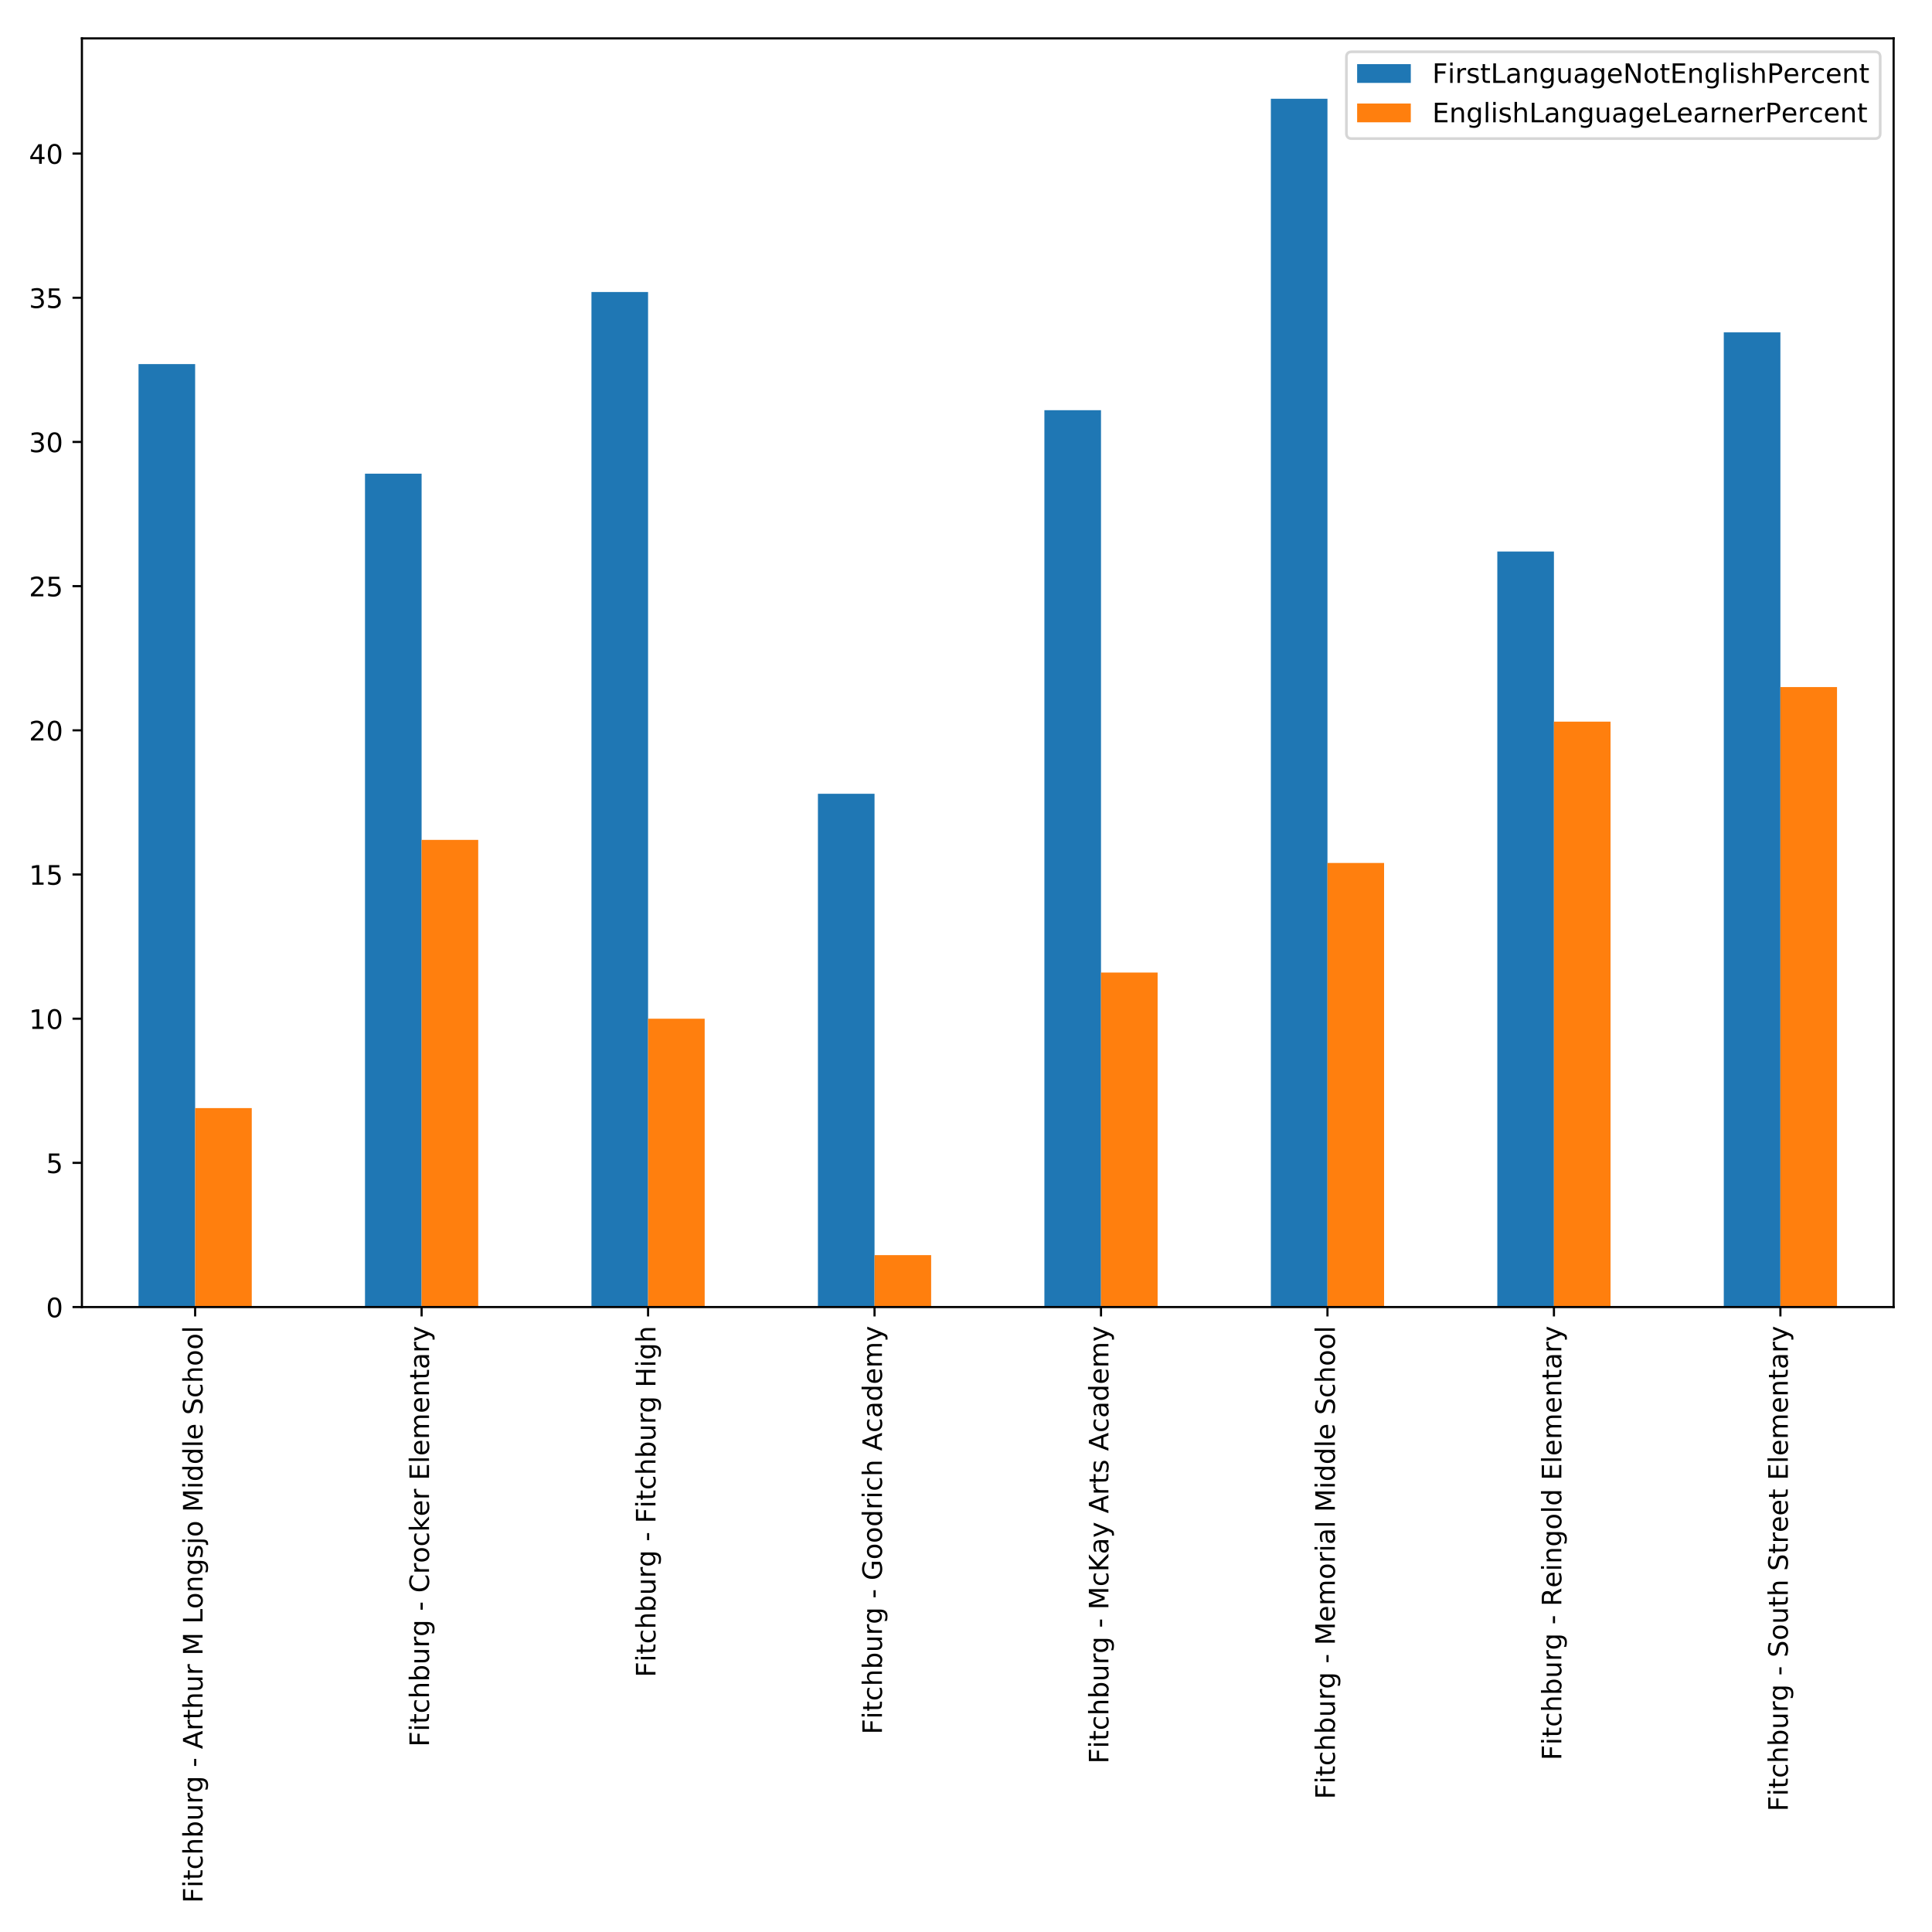 <?xml version="1.0" encoding="utf-8" standalone="no"?>
<!DOCTYPE svg PUBLIC "-//W3C//DTD SVG 1.1//EN"
  "http://www.w3.org/Graphics/SVG/1.1/DTD/svg11.dtd">
<!-- Created with matplotlib (http://matplotlib.org/) -->
<svg height="720pt" version="1.1" viewBox="0 0 720 720" width="720pt" xmlns="http://www.w3.org/2000/svg" xmlns:xlink="http://www.w3.org/1999/xlink">
 <defs>
  <style type="text/css">
*{stroke-linecap:butt;stroke-linejoin:round;}
  </style>
 </defs>
 <g id="figure_1">
  <g id="patch_1">
   <path d="M 0 720 
L 720 720 
L 720 0 
L 0 0 
z
" style="fill:#ffffff;"/>
  </g>
  <g id="axes_1">
   <g id="patch_2">
    <path d="M 30.525 487.103 
L 705.7 487.103 
L 705.7 14.3 
L 30.525 14.3 
z
" style="fill:#ffffff;"/>
   </g>
   <g id="patch_3">
    <path clip-path="url(#pd321352ab6)" d="M 51.624 487.103 
L 72.723 487.103 
L 72.723 135.685 
L 51.624 135.685 
z
" style="fill:#1f77b4;"/>
   </g>
   <g id="patch_4">
    <path clip-path="url(#pd321352ab6)" d="M 136.021 487.103 
L 157.12 487.103 
L 157.12 176.522 
L 136.021 176.522 
z
" style="fill:#1f77b4;"/>
   </g>
   <g id="patch_5">
    <path clip-path="url(#pd321352ab6)" d="M 220.418 487.103 
L 241.517 487.103 
L 241.517 108.818 
L 220.418 108.818 
z
" style="fill:#1f77b4;"/>
   </g>
   <g id="patch_6">
    <path clip-path="url(#pd321352ab6)" d="M 304.815 487.103 
L 325.914 487.103 
L 325.914 295.811 
L 304.815 295.811 
z
" style="fill:#1f77b4;"/>
   </g>
   <g id="patch_7">
    <path clip-path="url(#pd321352ab6)" d="M 389.212 487.103 
L 410.311 487.103 
L 410.311 152.879 
L 389.212 152.879 
z
" style="fill:#1f77b4;"/>
   </g>
   <g id="patch_8">
    <path clip-path="url(#pd321352ab6)" d="M 473.609 487.103 
L 494.708 487.103 
L 494.708 36.814 
L 473.609 36.814 
z
" style="fill:#1f77b4;"/>
   </g>
   <g id="patch_9">
    <path clip-path="url(#pd321352ab6)" d="M 558.005 487.103 
L 579.105 487.103 
L 579.105 205.538 
L 558.005 205.538 
z
" style="fill:#1f77b4;"/>
   </g>
   <g id="patch_10">
    <path clip-path="url(#pd321352ab6)" d="M 642.402 487.103 
L 663.502 487.103 
L 663.502 123.863 
L 642.402 123.863 
z
" style="fill:#1f77b4;"/>
   </g>
   <g id="patch_11">
    <path clip-path="url(#pd321352ab6)" d="M 72.723 487.103 
L 93.823 487.103 
L 93.823 412.951 
L 72.723 412.951 
z
" style="fill:#ff7f0e;"/>
   </g>
   <g id="patch_12">
    <path clip-path="url(#pd321352ab6)" d="M 157.12 487.103 
L 178.22 487.103 
L 178.22 313.006 
L 157.12 313.006 
z
" style="fill:#ff7f0e;"/>
   </g>
   <g id="patch_13">
    <path clip-path="url(#pd321352ab6)" d="M 241.517 487.103 
L 262.616 487.103 
L 262.616 379.636 
L 241.517 379.636 
z
" style="fill:#ff7f0e;"/>
   </g>
   <g id="patch_14">
    <path clip-path="url(#pd321352ab6)" d="M 325.914 487.103 
L 347.013 487.103 
L 347.013 467.759 
L 325.914 467.759 
z
" style="fill:#ff7f0e;"/>
   </g>
   <g id="patch_15">
    <path clip-path="url(#pd321352ab6)" d="M 410.311 487.103 
L 431.41 487.103 
L 431.41 362.441 
L 410.311 362.441 
z
" style="fill:#ff7f0e;"/>
   </g>
   <g id="patch_16">
    <path clip-path="url(#pd321352ab6)" d="M 494.708 487.103 
L 515.807 487.103 
L 515.807 321.603 
L 494.708 321.603 
z
" style="fill:#ff7f0e;"/>
   </g>
   <g id="patch_17">
    <path clip-path="url(#pd321352ab6)" d="M 579.105 487.103 
L 600.204 487.103 
L 600.204 268.944 
L 579.105 268.944 
z
" style="fill:#ff7f0e;"/>
   </g>
   <g id="patch_18">
    <path clip-path="url(#pd321352ab6)" d="M 663.502 487.103 
L 684.601 487.103 
L 684.601 256.048 
L 663.502 256.048 
z
" style="fill:#ff7f0e;"/>
   </g>
   <g id="matplotlib.axis_1">
    <g id="xtick_1">
     <g id="line2d_1">
      <defs>
       <path d="M 0 0 
L 0 3.5 
" id="m1194b4b629" style="stroke:#000000;stroke-width:0.8;"/>
      </defs>
      <g>
       <use style="stroke:#000000;stroke-width:0.8;" x="72.723" xlink:href="#m1194b4b629" y="487.103"/>
      </g>
     </g>
     <g id="text_1">
      <!-- Fitchburg - Arthur M Longsjo Middle School -->
      <defs>
       <path d="M 9.812 72.906 
L 51.703 72.906 
L 51.703 64.594 
L 19.672 64.594 
L 19.672 43.109 
L 48.578 43.109 
L 48.578 34.812 
L 19.672 34.812 
L 19.672 0 
L 9.812 0 
z
" id="DejaVuSans-46"/>
       <path d="M 9.422 54.688 
L 18.406 54.688 
L 18.406 0 
L 9.422 0 
z
M 9.422 75.984 
L 18.406 75.984 
L 18.406 64.594 
L 9.422 64.594 
z
" id="DejaVuSans-69"/>
       <path d="M 18.312 70.219 
L 18.312 54.688 
L 36.812 54.688 
L 36.812 47.703 
L 18.312 47.703 
L 18.312 18.016 
Q 18.312 11.328 20.141 9.422 
Q 21.969 7.516 27.594 7.516 
L 36.812 7.516 
L 36.812 0 
L 27.594 0 
Q 17.188 0 13.234 3.875 
Q 9.281 7.766 9.281 18.016 
L 9.281 47.703 
L 2.688 47.703 
L 2.688 54.688 
L 9.281 54.688 
L 9.281 70.219 
z
" id="DejaVuSans-74"/>
       <path d="M 48.781 52.594 
L 48.781 44.188 
Q 44.969 46.297 41.141 47.344 
Q 37.312 48.391 33.406 48.391 
Q 24.656 48.391 19.812 42.844 
Q 14.984 37.312 14.984 27.297 
Q 14.984 17.281 19.812 11.734 
Q 24.656 6.203 33.406 6.203 
Q 37.312 6.203 41.141 7.25 
Q 44.969 8.297 48.781 10.406 
L 48.781 2.094 
Q 45.016 0.344 40.984 -0.531 
Q 36.969 -1.422 32.422 -1.422 
Q 20.062 -1.422 12.781 6.344 
Q 5.516 14.109 5.516 27.297 
Q 5.516 40.672 12.859 48.328 
Q 20.219 56 33.016 56 
Q 37.156 56 41.109 55.141 
Q 45.062 54.297 48.781 52.594 
z
" id="DejaVuSans-63"/>
       <path d="M 54.891 33.016 
L 54.891 0 
L 45.906 0 
L 45.906 32.719 
Q 45.906 40.484 42.875 44.328 
Q 39.844 48.188 33.797 48.188 
Q 26.516 48.188 22.312 43.547 
Q 18.109 38.922 18.109 30.906 
L 18.109 0 
L 9.078 0 
L 9.078 75.984 
L 18.109 75.984 
L 18.109 46.188 
Q 21.344 51.125 25.703 53.562 
Q 30.078 56 35.797 56 
Q 45.219 56 50.047 50.172 
Q 54.891 44.344 54.891 33.016 
z
" id="DejaVuSans-68"/>
       <path d="M 48.688 27.297 
Q 48.688 37.203 44.609 42.844 
Q 40.531 48.484 33.406 48.484 
Q 26.266 48.484 22.188 42.844 
Q 18.109 37.203 18.109 27.297 
Q 18.109 17.391 22.188 11.75 
Q 26.266 6.109 33.406 6.109 
Q 40.531 6.109 44.609 11.75 
Q 48.688 17.391 48.688 27.297 
z
M 18.109 46.391 
Q 20.953 51.266 25.266 53.625 
Q 29.594 56 35.594 56 
Q 45.562 56 51.781 48.094 
Q 58.016 40.188 58.016 27.297 
Q 58.016 14.406 51.781 6.484 
Q 45.562 -1.422 35.594 -1.422 
Q 29.594 -1.422 25.266 0.953 
Q 20.953 3.328 18.109 8.203 
L 18.109 0 
L 9.078 0 
L 9.078 75.984 
L 18.109 75.984 
z
" id="DejaVuSans-62"/>
       <path d="M 8.5 21.578 
L 8.5 54.688 
L 17.484 54.688 
L 17.484 21.922 
Q 17.484 14.156 20.5 10.266 
Q 23.531 6.391 29.594 6.391 
Q 36.859 6.391 41.078 11.031 
Q 45.312 15.672 45.312 23.688 
L 45.312 54.688 
L 54.297 54.688 
L 54.297 0 
L 45.312 0 
L 45.312 8.406 
Q 42.047 3.422 37.719 1 
Q 33.406 -1.422 27.688 -1.422 
Q 18.266 -1.422 13.375 4.438 
Q 8.5 10.297 8.5 21.578 
z
M 31.109 56 
z
" id="DejaVuSans-75"/>
       <path d="M 41.109 46.297 
Q 39.594 47.172 37.812 47.578 
Q 36.031 48 33.891 48 
Q 26.266 48 22.188 43.047 
Q 18.109 38.094 18.109 28.812 
L 18.109 0 
L 9.078 0 
L 9.078 54.688 
L 18.109 54.688 
L 18.109 46.188 
Q 20.953 51.172 25.484 53.578 
Q 30.031 56 36.531 56 
Q 37.453 56 38.578 55.875 
Q 39.703 55.766 41.062 55.516 
z
" id="DejaVuSans-72"/>
       <path d="M 45.406 27.984 
Q 45.406 37.75 41.375 43.109 
Q 37.359 48.484 30.078 48.484 
Q 22.859 48.484 18.828 43.109 
Q 14.797 37.75 14.797 27.984 
Q 14.797 18.266 18.828 12.891 
Q 22.859 7.516 30.078 7.516 
Q 37.359 7.516 41.375 12.891 
Q 45.406 18.266 45.406 27.984 
z
M 54.391 6.781 
Q 54.391 -7.172 48.188 -13.984 
Q 42 -20.797 29.203 -20.797 
Q 24.469 -20.797 20.266 -20.094 
Q 16.062 -19.391 12.109 -17.922 
L 12.109 -9.188 
Q 16.062 -11.328 19.922 -12.344 
Q 23.781 -13.375 27.781 -13.375 
Q 36.625 -13.375 41.016 -8.766 
Q 45.406 -4.156 45.406 5.172 
L 45.406 9.625 
Q 42.625 4.781 38.281 2.391 
Q 33.938 0 27.875 0 
Q 17.828 0 11.672 7.656 
Q 5.516 15.328 5.516 27.984 
Q 5.516 40.672 11.672 48.328 
Q 17.828 56 27.875 56 
Q 33.938 56 38.281 53.609 
Q 42.625 51.219 45.406 46.391 
L 45.406 54.688 
L 54.391 54.688 
z
" id="DejaVuSans-67"/>
       <path id="DejaVuSans-20"/>
       <path d="M 4.891 31.391 
L 31.203 31.391 
L 31.203 23.391 
L 4.891 23.391 
z
" id="DejaVuSans-2d"/>
       <path d="M 34.188 63.188 
L 20.797 26.906 
L 47.609 26.906 
z
M 28.609 72.906 
L 39.797 72.906 
L 67.578 0 
L 57.328 0 
L 50.688 18.703 
L 17.828 18.703 
L 11.188 0 
L 0.781 0 
z
" id="DejaVuSans-41"/>
       <path d="M 9.812 72.906 
L 24.516 72.906 
L 43.109 23.297 
L 61.812 72.906 
L 76.516 72.906 
L 76.516 0 
L 66.891 0 
L 66.891 64.016 
L 48.094 14.016 
L 38.188 14.016 
L 19.391 64.016 
L 19.391 0 
L 9.812 0 
z
" id="DejaVuSans-4d"/>
       <path d="M 9.812 72.906 
L 19.672 72.906 
L 19.672 8.297 
L 55.172 8.297 
L 55.172 0 
L 9.812 0 
z
" id="DejaVuSans-4c"/>
       <path d="M 30.609 48.391 
Q 23.391 48.391 19.188 42.75 
Q 14.984 37.109 14.984 27.297 
Q 14.984 17.484 19.156 11.844 
Q 23.344 6.203 30.609 6.203 
Q 37.797 6.203 41.984 11.859 
Q 46.188 17.531 46.188 27.297 
Q 46.188 37.016 41.984 42.703 
Q 37.797 48.391 30.609 48.391 
z
M 30.609 56 
Q 42.328 56 49.016 48.375 
Q 55.719 40.766 55.719 27.297 
Q 55.719 13.875 49.016 6.219 
Q 42.328 -1.422 30.609 -1.422 
Q 18.844 -1.422 12.172 6.219 
Q 5.516 13.875 5.516 27.297 
Q 5.516 40.766 12.172 48.375 
Q 18.844 56 30.609 56 
z
" id="DejaVuSans-6f"/>
       <path d="M 54.891 33.016 
L 54.891 0 
L 45.906 0 
L 45.906 32.719 
Q 45.906 40.484 42.875 44.328 
Q 39.844 48.188 33.797 48.188 
Q 26.516 48.188 22.312 43.547 
Q 18.109 38.922 18.109 30.906 
L 18.109 0 
L 9.078 0 
L 9.078 54.688 
L 18.109 54.688 
L 18.109 46.188 
Q 21.344 51.125 25.703 53.562 
Q 30.078 56 35.797 56 
Q 45.219 56 50.047 50.172 
Q 54.891 44.344 54.891 33.016 
z
" id="DejaVuSans-6e"/>
       <path d="M 44.281 53.078 
L 44.281 44.578 
Q 40.484 46.531 36.375 47.5 
Q 32.281 48.484 27.875 48.484 
Q 21.188 48.484 17.844 46.438 
Q 14.5 44.391 14.5 40.281 
Q 14.5 37.156 16.891 35.375 
Q 19.281 33.594 26.516 31.984 
L 29.594 31.297 
Q 39.156 29.25 43.188 25.516 
Q 47.219 21.781 47.219 15.094 
Q 47.219 7.469 41.188 3.016 
Q 35.156 -1.422 24.609 -1.422 
Q 20.219 -1.422 15.453 -0.562 
Q 10.688 0.297 5.422 2 
L 5.422 11.281 
Q 10.406 8.688 15.234 7.391 
Q 20.062 6.109 24.812 6.109 
Q 31.156 6.109 34.562 8.281 
Q 37.984 10.453 37.984 14.406 
Q 37.984 18.062 35.516 20.016 
Q 33.062 21.969 24.703 23.781 
L 21.578 24.516 
Q 13.234 26.266 9.516 29.906 
Q 5.812 33.547 5.812 39.891 
Q 5.812 47.609 11.281 51.797 
Q 16.75 56 26.812 56 
Q 31.781 56 36.172 55.266 
Q 40.578 54.547 44.281 53.078 
z
" id="DejaVuSans-73"/>
       <path d="M 9.422 54.688 
L 18.406 54.688 
L 18.406 -0.984 
Q 18.406 -11.422 14.422 -16.109 
Q 10.453 -20.797 1.609 -20.797 
L -1.812 -20.797 
L -1.812 -13.188 
L 0.594 -13.188 
Q 5.719 -13.188 7.562 -10.812 
Q 9.422 -8.453 9.422 -0.984 
z
M 9.422 75.984 
L 18.406 75.984 
L 18.406 64.594 
L 9.422 64.594 
z
" id="DejaVuSans-6a"/>
       <path d="M 45.406 46.391 
L 45.406 75.984 
L 54.391 75.984 
L 54.391 0 
L 45.406 0 
L 45.406 8.203 
Q 42.578 3.328 38.25 0.953 
Q 33.938 -1.422 27.875 -1.422 
Q 17.969 -1.422 11.734 6.484 
Q 5.516 14.406 5.516 27.297 
Q 5.516 40.188 11.734 48.094 
Q 17.969 56 27.875 56 
Q 33.938 56 38.25 53.625 
Q 42.578 51.266 45.406 46.391 
z
M 14.797 27.297 
Q 14.797 17.391 18.875 11.75 
Q 22.953 6.109 30.078 6.109 
Q 37.203 6.109 41.297 11.75 
Q 45.406 17.391 45.406 27.297 
Q 45.406 37.203 41.297 42.844 
Q 37.203 48.484 30.078 48.484 
Q 22.953 48.484 18.875 42.844 
Q 14.797 37.203 14.797 27.297 
z
" id="DejaVuSans-64"/>
       <path d="M 9.422 75.984 
L 18.406 75.984 
L 18.406 0 
L 9.422 0 
z
" id="DejaVuSans-6c"/>
       <path d="M 56.203 29.594 
L 56.203 25.203 
L 14.891 25.203 
Q 15.484 15.922 20.484 11.062 
Q 25.484 6.203 34.422 6.203 
Q 39.594 6.203 44.453 7.469 
Q 49.312 8.734 54.109 11.281 
L 54.109 2.781 
Q 49.266 0.734 44.188 -0.344 
Q 39.109 -1.422 33.891 -1.422 
Q 20.797 -1.422 13.156 6.188 
Q 5.516 13.812 5.516 26.812 
Q 5.516 40.234 12.766 48.109 
Q 20.016 56 32.328 56 
Q 43.359 56 49.781 48.891 
Q 56.203 41.797 56.203 29.594 
z
M 47.219 32.234 
Q 47.125 39.594 43.094 43.984 
Q 39.062 48.391 32.422 48.391 
Q 24.906 48.391 20.391 44.141 
Q 15.875 39.891 15.188 32.172 
z
" id="DejaVuSans-65"/>
       <path d="M 53.516 70.516 
L 53.516 60.891 
Q 47.906 63.578 42.922 64.891 
Q 37.938 66.219 33.297 66.219 
Q 25.25 66.219 20.875 63.094 
Q 16.5 59.969 16.5 54.203 
Q 16.5 49.359 19.406 46.891 
Q 22.312 44.438 30.422 42.922 
L 36.375 41.703 
Q 47.406 39.594 52.656 34.297 
Q 57.906 29 57.906 20.125 
Q 57.906 9.516 50.797 4.047 
Q 43.703 -1.422 29.984 -1.422 
Q 24.812 -1.422 18.969 -0.25 
Q 13.141 0.922 6.891 3.219 
L 6.891 13.375 
Q 12.891 10.016 18.656 8.297 
Q 24.422 6.594 29.984 6.594 
Q 38.422 6.594 43.016 9.906 
Q 47.609 13.234 47.609 19.391 
Q 47.609 24.75 44.312 27.781 
Q 41.016 30.812 33.5 32.328 
L 27.484 33.5 
Q 16.453 35.688 11.516 40.375 
Q 6.594 45.062 6.594 53.422 
Q 6.594 63.094 13.406 68.656 
Q 20.219 74.219 32.172 74.219 
Q 37.312 74.219 42.625 73.281 
Q 47.953 72.359 53.516 70.516 
z
" id="DejaVuSans-53"/>
      </defs>
      <g transform="translate(75.483 709.2)rotate(-90)scale(0.1 -0.1)">
       <use xlink:href="#DejaVuSans-46"/>
       <use x="57.41" xlink:href="#DejaVuSans-69"/>
       <use x="85.193" xlink:href="#DejaVuSans-74"/>
       <use x="124.402" xlink:href="#DejaVuSans-63"/>
       <use x="179.383" xlink:href="#DejaVuSans-68"/>
       <use x="242.762" xlink:href="#DejaVuSans-62"/>
       <use x="306.238" xlink:href="#DejaVuSans-75"/>
       <use x="369.617" xlink:href="#DejaVuSans-72"/>
       <use x="410.715" xlink:href="#DejaVuSans-67"/>
       <use x="474.191" xlink:href="#DejaVuSans-20"/>
       <use x="505.979" xlink:href="#DejaVuSans-2d"/>
       <use x="542.062" xlink:href="#DejaVuSans-20"/>
       <use x="573.85" xlink:href="#DejaVuSans-41"/>
       <use x="642.258" xlink:href="#DejaVuSans-72"/>
       <use x="683.371" xlink:href="#DejaVuSans-74"/>
       <use x="722.58" xlink:href="#DejaVuSans-68"/>
       <use x="785.959" xlink:href="#DejaVuSans-75"/>
       <use x="849.338" xlink:href="#DejaVuSans-72"/>
       <use x="890.451" xlink:href="#DejaVuSans-20"/>
       <use x="922.238" xlink:href="#DejaVuSans-4d"/>
       <use x="1008.518" xlink:href="#DejaVuSans-20"/>
       <use x="1040.305" xlink:href="#DejaVuSans-4c"/>
       <use x="1096.002" xlink:href="#DejaVuSans-6f"/>
       <use x="1157.184" xlink:href="#DejaVuSans-6e"/>
       <use x="1220.562" xlink:href="#DejaVuSans-67"/>
       <use x="1284.039" xlink:href="#DejaVuSans-73"/>
       <use x="1336.139" xlink:href="#DejaVuSans-6a"/>
       <use x="1363.922" xlink:href="#DejaVuSans-6f"/>
       <use x="1425.104" xlink:href="#DejaVuSans-20"/>
       <use x="1456.891" xlink:href="#DejaVuSans-4d"/>
       <use x="1543.17" xlink:href="#DejaVuSans-69"/>
       <use x="1570.953" xlink:href="#DejaVuSans-64"/>
       <use x="1634.43" xlink:href="#DejaVuSans-64"/>
       <use x="1697.906" xlink:href="#DejaVuSans-6c"/>
       <use x="1725.689" xlink:href="#DejaVuSans-65"/>
       <use x="1787.213" xlink:href="#DejaVuSans-20"/>
       <use x="1819" xlink:href="#DejaVuSans-53"/>
       <use x="1882.477" xlink:href="#DejaVuSans-63"/>
       <use x="1937.457" xlink:href="#DejaVuSans-68"/>
       <use x="2000.836" xlink:href="#DejaVuSans-6f"/>
       <use x="2062.018" xlink:href="#DejaVuSans-6f"/>
       <use x="2123.199" xlink:href="#DejaVuSans-6c"/>
      </g>
     </g>
    </g>
    <g id="xtick_2">
     <g id="line2d_2">
      <g>
       <use style="stroke:#000000;stroke-width:0.8;" x="157.12" xlink:href="#m1194b4b629" y="487.103"/>
      </g>
     </g>
     <g id="text_2">
      <!-- Fitchburg - Crocker Elementary -->
      <defs>
       <path d="M 64.406 67.281 
L 64.406 56.891 
Q 59.422 61.531 53.781 63.812 
Q 48.141 66.109 41.797 66.109 
Q 29.297 66.109 22.656 58.469 
Q 16.016 50.828 16.016 36.375 
Q 16.016 21.969 22.656 14.328 
Q 29.297 6.688 41.797 6.688 
Q 48.141 6.688 53.781 8.984 
Q 59.422 11.281 64.406 15.922 
L 64.406 5.609 
Q 59.234 2.094 53.438 0.328 
Q 47.656 -1.422 41.219 -1.422 
Q 24.656 -1.422 15.125 8.703 
Q 5.609 18.844 5.609 36.375 
Q 5.609 53.953 15.125 64.078 
Q 24.656 74.219 41.219 74.219 
Q 47.75 74.219 53.531 72.484 
Q 59.328 70.75 64.406 67.281 
z
" id="DejaVuSans-43"/>
       <path d="M 9.078 75.984 
L 18.109 75.984 
L 18.109 31.109 
L 44.922 54.688 
L 56.391 54.688 
L 27.391 29.109 
L 57.625 0 
L 45.906 0 
L 18.109 26.703 
L 18.109 0 
L 9.078 0 
z
" id="DejaVuSans-6b"/>
       <path d="M 9.812 72.906 
L 55.906 72.906 
L 55.906 64.594 
L 19.672 64.594 
L 19.672 43.016 
L 54.391 43.016 
L 54.391 34.719 
L 19.672 34.719 
L 19.672 8.297 
L 56.781 8.297 
L 56.781 0 
L 9.812 0 
z
" id="DejaVuSans-45"/>
       <path d="M 52 44.188 
Q 55.375 50.25 60.062 53.125 
Q 64.75 56 71.094 56 
Q 79.641 56 84.281 50.016 
Q 88.922 44.047 88.922 33.016 
L 88.922 0 
L 79.891 0 
L 79.891 32.719 
Q 79.891 40.578 77.094 44.375 
Q 74.312 48.188 68.609 48.188 
Q 61.625 48.188 57.562 43.547 
Q 53.516 38.922 53.516 30.906 
L 53.516 0 
L 44.484 0 
L 44.484 32.719 
Q 44.484 40.625 41.703 44.406 
Q 38.922 48.188 33.109 48.188 
Q 26.219 48.188 22.156 43.531 
Q 18.109 38.875 18.109 30.906 
L 18.109 0 
L 9.078 0 
L 9.078 54.688 
L 18.109 54.688 
L 18.109 46.188 
Q 21.188 51.219 25.484 53.609 
Q 29.781 56 35.688 56 
Q 41.656 56 45.828 52.969 
Q 50 49.953 52 44.188 
z
" id="DejaVuSans-6d"/>
       <path d="M 34.281 27.484 
Q 23.391 27.484 19.188 25 
Q 14.984 22.516 14.984 16.5 
Q 14.984 11.719 18.141 8.906 
Q 21.297 6.109 26.703 6.109 
Q 34.188 6.109 38.703 11.406 
Q 43.219 16.703 43.219 25.484 
L 43.219 27.484 
z
M 52.203 31.203 
L 52.203 0 
L 43.219 0 
L 43.219 8.297 
Q 40.141 3.328 35.547 0.953 
Q 30.953 -1.422 24.312 -1.422 
Q 15.922 -1.422 10.953 3.297 
Q 6 8.016 6 15.922 
Q 6 25.141 12.172 29.828 
Q 18.359 34.516 30.609 34.516 
L 43.219 34.516 
L 43.219 35.406 
Q 43.219 41.609 39.141 45 
Q 35.062 48.391 27.688 48.391 
Q 23 48.391 18.547 47.266 
Q 14.109 46.141 10.016 43.891 
L 10.016 52.203 
Q 14.938 54.109 19.578 55.047 
Q 24.219 56 28.609 56 
Q 40.484 56 46.344 49.844 
Q 52.203 43.703 52.203 31.203 
z
" id="DejaVuSans-61"/>
       <path d="M 32.172 -5.078 
Q 28.375 -14.844 24.75 -17.812 
Q 21.141 -20.797 15.094 -20.797 
L 7.906 -20.797 
L 7.906 -13.281 
L 13.188 -13.281 
Q 16.891 -13.281 18.938 -11.516 
Q 21 -9.766 23.484 -3.219 
L 25.094 0.875 
L 2.984 54.688 
L 12.5 54.688 
L 29.594 11.922 
L 46.688 54.688 
L 56.203 54.688 
z
" id="DejaVuSans-79"/>
      </defs>
      <g transform="translate(159.88 650.981)rotate(-90)scale(0.1 -0.1)">
       <use xlink:href="#DejaVuSans-46"/>
       <use x="57.41" xlink:href="#DejaVuSans-69"/>
       <use x="85.193" xlink:href="#DejaVuSans-74"/>
       <use x="124.402" xlink:href="#DejaVuSans-63"/>
       <use x="179.383" xlink:href="#DejaVuSans-68"/>
       <use x="242.762" xlink:href="#DejaVuSans-62"/>
       <use x="306.238" xlink:href="#DejaVuSans-75"/>
       <use x="369.617" xlink:href="#DejaVuSans-72"/>
       <use x="410.715" xlink:href="#DejaVuSans-67"/>
       <use x="474.191" xlink:href="#DejaVuSans-20"/>
       <use x="505.979" xlink:href="#DejaVuSans-2d"/>
       <use x="542.062" xlink:href="#DejaVuSans-20"/>
       <use x="573.85" xlink:href="#DejaVuSans-43"/>
       <use x="643.674" xlink:href="#DejaVuSans-72"/>
       <use x="684.756" xlink:href="#DejaVuSans-6f"/>
       <use x="745.938" xlink:href="#DejaVuSans-63"/>
       <use x="800.918" xlink:href="#DejaVuSans-6b"/>
       <use x="858.781" xlink:href="#DejaVuSans-65"/>
       <use x="920.305" xlink:href="#DejaVuSans-72"/>
       <use x="961.418" xlink:href="#DejaVuSans-20"/>
       <use x="993.205" xlink:href="#DejaVuSans-45"/>
       <use x="1056.389" xlink:href="#DejaVuSans-6c"/>
       <use x="1084.172" xlink:href="#DejaVuSans-65"/>
       <use x="1145.695" xlink:href="#DejaVuSans-6d"/>
       <use x="1243.107" xlink:href="#DejaVuSans-65"/>
       <use x="1304.631" xlink:href="#DejaVuSans-6e"/>
       <use x="1368.01" xlink:href="#DejaVuSans-74"/>
       <use x="1407.219" xlink:href="#DejaVuSans-61"/>
       <use x="1468.498" xlink:href="#DejaVuSans-72"/>
       <use x="1509.611" xlink:href="#DejaVuSans-79"/>
      </g>
     </g>
    </g>
    <g id="xtick_3">
     <g id="line2d_3">
      <g>
       <use style="stroke:#000000;stroke-width:0.8;" x="241.517" xlink:href="#m1194b4b629" y="487.103"/>
      </g>
     </g>
     <g id="text_3">
      <!-- Fitchburg - Fitchburg High -->
      <defs>
       <path d="M 9.812 72.906 
L 19.672 72.906 
L 19.672 43.016 
L 55.516 43.016 
L 55.516 72.906 
L 65.375 72.906 
L 65.375 0 
L 55.516 0 
L 55.516 34.719 
L 19.672 34.719 
L 19.672 0 
L 9.812 0 
z
" id="DejaVuSans-48"/>
      </defs>
      <g transform="translate(244.277 625.067)rotate(-90)scale(0.1 -0.1)">
       <use xlink:href="#DejaVuSans-46"/>
       <use x="57.41" xlink:href="#DejaVuSans-69"/>
       <use x="85.193" xlink:href="#DejaVuSans-74"/>
       <use x="124.402" xlink:href="#DejaVuSans-63"/>
       <use x="179.383" xlink:href="#DejaVuSans-68"/>
       <use x="242.762" xlink:href="#DejaVuSans-62"/>
       <use x="306.238" xlink:href="#DejaVuSans-75"/>
       <use x="369.617" xlink:href="#DejaVuSans-72"/>
       <use x="410.715" xlink:href="#DejaVuSans-67"/>
       <use x="474.191" xlink:href="#DejaVuSans-20"/>
       <use x="505.979" xlink:href="#DejaVuSans-2d"/>
       <use x="542.062" xlink:href="#DejaVuSans-20"/>
       <use x="573.85" xlink:href="#DejaVuSans-46"/>
       <use x="631.26" xlink:href="#DejaVuSans-69"/>
       <use x="659.043" xlink:href="#DejaVuSans-74"/>
       <use x="698.252" xlink:href="#DejaVuSans-63"/>
       <use x="753.232" xlink:href="#DejaVuSans-68"/>
       <use x="816.611" xlink:href="#DejaVuSans-62"/>
       <use x="880.088" xlink:href="#DejaVuSans-75"/>
       <use x="943.467" xlink:href="#DejaVuSans-72"/>
       <use x="984.564" xlink:href="#DejaVuSans-67"/>
       <use x="1048.041" xlink:href="#DejaVuSans-20"/>
       <use x="1079.828" xlink:href="#DejaVuSans-48"/>
       <use x="1155.023" xlink:href="#DejaVuSans-69"/>
       <use x="1182.807" xlink:href="#DejaVuSans-67"/>
       <use x="1246.283" xlink:href="#DejaVuSans-68"/>
      </g>
     </g>
    </g>
    <g id="xtick_4">
     <g id="line2d_4">
      <g>
       <use style="stroke:#000000;stroke-width:0.8;" x="325.914" xlink:href="#m1194b4b629" y="487.103"/>
      </g>
     </g>
     <g id="text_4">
      <!-- Fitchburg - Goodrich Academy -->
      <defs>
       <path d="M 59.516 10.406 
L 59.516 29.984 
L 43.406 29.984 
L 43.406 38.094 
L 69.281 38.094 
L 69.281 6.781 
Q 63.578 2.734 56.688 0.656 
Q 49.812 -1.422 42 -1.422 
Q 24.906 -1.422 15.25 8.562 
Q 5.609 18.562 5.609 36.375 
Q 5.609 54.25 15.25 64.234 
Q 24.906 74.219 42 74.219 
Q 49.125 74.219 55.547 72.453 
Q 61.969 70.703 67.391 67.281 
L 67.391 56.781 
Q 61.922 61.422 55.766 63.766 
Q 49.609 66.109 42.828 66.109 
Q 29.438 66.109 22.719 58.641 
Q 16.016 51.172 16.016 36.375 
Q 16.016 21.625 22.719 14.156 
Q 29.438 6.688 42.828 6.688 
Q 48.047 6.688 52.141 7.594 
Q 56.25 8.5 59.516 10.406 
z
" id="DejaVuSans-47"/>
      </defs>
      <g transform="translate(328.673 646.35)rotate(-90)scale(0.1 -0.1)">
       <use xlink:href="#DejaVuSans-46"/>
       <use x="57.41" xlink:href="#DejaVuSans-69"/>
       <use x="85.193" xlink:href="#DejaVuSans-74"/>
       <use x="124.402" xlink:href="#DejaVuSans-63"/>
       <use x="179.383" xlink:href="#DejaVuSans-68"/>
       <use x="242.762" xlink:href="#DejaVuSans-62"/>
       <use x="306.238" xlink:href="#DejaVuSans-75"/>
       <use x="369.617" xlink:href="#DejaVuSans-72"/>
       <use x="410.715" xlink:href="#DejaVuSans-67"/>
       <use x="474.191" xlink:href="#DejaVuSans-20"/>
       <use x="505.979" xlink:href="#DejaVuSans-2d"/>
       <use x="542.062" xlink:href="#DejaVuSans-20"/>
       <use x="573.85" xlink:href="#DejaVuSans-47"/>
       <use x="651.34" xlink:href="#DejaVuSans-6f"/>
       <use x="712.521" xlink:href="#DejaVuSans-6f"/>
       <use x="773.703" xlink:href="#DejaVuSans-64"/>
       <use x="837.18" xlink:href="#DejaVuSans-72"/>
       <use x="878.293" xlink:href="#DejaVuSans-69"/>
       <use x="906.076" xlink:href="#DejaVuSans-63"/>
       <use x="961.057" xlink:href="#DejaVuSans-68"/>
       <use x="1024.436" xlink:href="#DejaVuSans-20"/>
       <use x="1056.223" xlink:href="#DejaVuSans-41"/>
       <use x="1124.615" xlink:href="#DejaVuSans-63"/>
       <use x="1179.596" xlink:href="#DejaVuSans-61"/>
       <use x="1240.875" xlink:href="#DejaVuSans-64"/>
       <use x="1304.352" xlink:href="#DejaVuSans-65"/>
       <use x="1365.875" xlink:href="#DejaVuSans-6d"/>
       <use x="1463.287" xlink:href="#DejaVuSans-79"/>
      </g>
     </g>
    </g>
    <g id="xtick_5">
     <g id="line2d_5">
      <g>
       <use style="stroke:#000000;stroke-width:0.8;" x="410.311" xlink:href="#m1194b4b629" y="487.103"/>
      </g>
     </g>
     <g id="text_5">
      <!-- Fitchburg - McKay Arts Academy -->
      <defs>
       <path d="M 9.812 72.906 
L 19.672 72.906 
L 19.672 42.094 
L 52.391 72.906 
L 65.094 72.906 
L 28.906 38.922 
L 67.672 0 
L 54.688 0 
L 19.672 35.109 
L 19.672 0 
L 9.812 0 
z
" id="DejaVuSans-4b"/>
      </defs>
      <g transform="translate(413.07 657.28)rotate(-90)scale(0.1 -0.1)">
       <use xlink:href="#DejaVuSans-46"/>
       <use x="57.41" xlink:href="#DejaVuSans-69"/>
       <use x="85.193" xlink:href="#DejaVuSans-74"/>
       <use x="124.402" xlink:href="#DejaVuSans-63"/>
       <use x="179.383" xlink:href="#DejaVuSans-68"/>
       <use x="242.762" xlink:href="#DejaVuSans-62"/>
       <use x="306.238" xlink:href="#DejaVuSans-75"/>
       <use x="369.617" xlink:href="#DejaVuSans-72"/>
       <use x="410.715" xlink:href="#DejaVuSans-67"/>
       <use x="474.191" xlink:href="#DejaVuSans-20"/>
       <use x="505.979" xlink:href="#DejaVuSans-2d"/>
       <use x="542.062" xlink:href="#DejaVuSans-20"/>
       <use x="573.85" xlink:href="#DejaVuSans-4d"/>
       <use x="660.129" xlink:href="#DejaVuSans-63"/>
       <use x="715.109" xlink:href="#DejaVuSans-4b"/>
       <use x="780.67" xlink:href="#DejaVuSans-61"/>
       <use x="841.949" xlink:href="#DejaVuSans-79"/>
       <use x="901.129" xlink:href="#DejaVuSans-20"/>
       <use x="932.916" xlink:href="#DejaVuSans-41"/>
       <use x="1001.324" xlink:href="#DejaVuSans-72"/>
       <use x="1042.438" xlink:href="#DejaVuSans-74"/>
       <use x="1081.646" xlink:href="#DejaVuSans-73"/>
       <use x="1133.746" xlink:href="#DejaVuSans-20"/>
       <use x="1165.533" xlink:href="#DejaVuSans-41"/>
       <use x="1233.926" xlink:href="#DejaVuSans-63"/>
       <use x="1288.906" xlink:href="#DejaVuSans-61"/>
       <use x="1350.186" xlink:href="#DejaVuSans-64"/>
       <use x="1413.662" xlink:href="#DejaVuSans-65"/>
       <use x="1475.186" xlink:href="#DejaVuSans-6d"/>
       <use x="1572.598" xlink:href="#DejaVuSans-79"/>
      </g>
     </g>
    </g>
    <g id="xtick_6">
     <g id="line2d_6">
      <g>
       <use style="stroke:#000000;stroke-width:0.8;" x="494.708" xlink:href="#m1194b4b629" y="487.103"/>
      </g>
     </g>
     <g id="text_6">
      <!-- Fitchburg - Memorial Middle School -->
      <g transform="translate(497.467 670.513)rotate(-90)scale(0.1 -0.1)">
       <use xlink:href="#DejaVuSans-46"/>
       <use x="57.41" xlink:href="#DejaVuSans-69"/>
       <use x="85.193" xlink:href="#DejaVuSans-74"/>
       <use x="124.402" xlink:href="#DejaVuSans-63"/>
       <use x="179.383" xlink:href="#DejaVuSans-68"/>
       <use x="242.762" xlink:href="#DejaVuSans-62"/>
       <use x="306.238" xlink:href="#DejaVuSans-75"/>
       <use x="369.617" xlink:href="#DejaVuSans-72"/>
       <use x="410.715" xlink:href="#DejaVuSans-67"/>
       <use x="474.191" xlink:href="#DejaVuSans-20"/>
       <use x="505.979" xlink:href="#DejaVuSans-2d"/>
       <use x="542.062" xlink:href="#DejaVuSans-20"/>
       <use x="573.85" xlink:href="#DejaVuSans-4d"/>
       <use x="660.129" xlink:href="#DejaVuSans-65"/>
       <use x="721.652" xlink:href="#DejaVuSans-6d"/>
       <use x="819.064" xlink:href="#DejaVuSans-6f"/>
       <use x="880.246" xlink:href="#DejaVuSans-72"/>
       <use x="921.359" xlink:href="#DejaVuSans-69"/>
       <use x="949.143" xlink:href="#DejaVuSans-61"/>
       <use x="1010.422" xlink:href="#DejaVuSans-6c"/>
       <use x="1038.205" xlink:href="#DejaVuSans-20"/>
       <use x="1069.992" xlink:href="#DejaVuSans-4d"/>
       <use x="1156.271" xlink:href="#DejaVuSans-69"/>
       <use x="1184.055" xlink:href="#DejaVuSans-64"/>
       <use x="1247.531" xlink:href="#DejaVuSans-64"/>
       <use x="1311.008" xlink:href="#DejaVuSans-6c"/>
       <use x="1338.791" xlink:href="#DejaVuSans-65"/>
       <use x="1400.314" xlink:href="#DejaVuSans-20"/>
       <use x="1432.102" xlink:href="#DejaVuSans-53"/>
       <use x="1495.578" xlink:href="#DejaVuSans-63"/>
       <use x="1550.559" xlink:href="#DejaVuSans-68"/>
       <use x="1613.938" xlink:href="#DejaVuSans-6f"/>
       <use x="1675.119" xlink:href="#DejaVuSans-6f"/>
       <use x="1736.301" xlink:href="#DejaVuSans-6c"/>
      </g>
     </g>
    </g>
    <g id="xtick_7">
     <g id="line2d_7">
      <g>
       <use style="stroke:#000000;stroke-width:0.8;" x="579.105" xlink:href="#m1194b4b629" y="487.103"/>
      </g>
     </g>
     <g id="text_7">
      <!-- Fitchburg - Reingold Elementary -->
      <defs>
       <path d="M 44.391 34.188 
Q 47.562 33.109 50.562 29.594 
Q 53.562 26.078 56.594 19.922 
L 66.609 0 
L 56 0 
L 46.688 18.703 
Q 43.062 26.031 39.672 28.422 
Q 36.281 30.812 30.422 30.812 
L 19.672 30.812 
L 19.672 0 
L 9.812 0 
L 9.812 72.906 
L 32.078 72.906 
Q 44.578 72.906 50.734 67.672 
Q 56.891 62.453 56.891 51.906 
Q 56.891 45.016 53.688 40.469 
Q 50.484 35.938 44.391 34.188 
z
M 19.672 64.797 
L 19.672 38.922 
L 32.078 38.922 
Q 39.203 38.922 42.844 42.219 
Q 46.484 45.516 46.484 51.906 
Q 46.484 58.297 42.844 61.547 
Q 39.203 64.797 32.078 64.797 
z
" id="DejaVuSans-52"/>
      </defs>
      <g transform="translate(581.864 656.028)rotate(-90)scale(0.1 -0.1)">
       <use xlink:href="#DejaVuSans-46"/>
       <use x="57.41" xlink:href="#DejaVuSans-69"/>
       <use x="85.193" xlink:href="#DejaVuSans-74"/>
       <use x="124.402" xlink:href="#DejaVuSans-63"/>
       <use x="179.383" xlink:href="#DejaVuSans-68"/>
       <use x="242.762" xlink:href="#DejaVuSans-62"/>
       <use x="306.238" xlink:href="#DejaVuSans-75"/>
       <use x="369.617" xlink:href="#DejaVuSans-72"/>
       <use x="410.715" xlink:href="#DejaVuSans-67"/>
       <use x="474.191" xlink:href="#DejaVuSans-20"/>
       <use x="505.979" xlink:href="#DejaVuSans-2d"/>
       <use x="542.062" xlink:href="#DejaVuSans-20"/>
       <use x="573.85" xlink:href="#DejaVuSans-52"/>
       <use x="643.27" xlink:href="#DejaVuSans-65"/>
       <use x="704.793" xlink:href="#DejaVuSans-69"/>
       <use x="732.576" xlink:href="#DejaVuSans-6e"/>
       <use x="795.955" xlink:href="#DejaVuSans-67"/>
       <use x="859.432" xlink:href="#DejaVuSans-6f"/>
       <use x="920.613" xlink:href="#DejaVuSans-6c"/>
       <use x="948.396" xlink:href="#DejaVuSans-64"/>
       <use x="1011.873" xlink:href="#DejaVuSans-20"/>
       <use x="1043.66" xlink:href="#DejaVuSans-45"/>
       <use x="1106.844" xlink:href="#DejaVuSans-6c"/>
       <use x="1134.627" xlink:href="#DejaVuSans-65"/>
       <use x="1196.15" xlink:href="#DejaVuSans-6d"/>
       <use x="1293.562" xlink:href="#DejaVuSans-65"/>
       <use x="1355.086" xlink:href="#DejaVuSans-6e"/>
       <use x="1418.465" xlink:href="#DejaVuSans-74"/>
       <use x="1457.674" xlink:href="#DejaVuSans-61"/>
       <use x="1518.953" xlink:href="#DejaVuSans-72"/>
       <use x="1560.066" xlink:href="#DejaVuSans-79"/>
      </g>
     </g>
    </g>
    <g id="xtick_8">
     <g id="line2d_8">
      <g>
       <use style="stroke:#000000;stroke-width:0.8;" x="663.502" xlink:href="#m1194b4b629" y="487.103"/>
      </g>
     </g>
     <g id="text_8">
      <!-- Fitchburg - South Street Elementary -->
      <g transform="translate(666.261 675.067)rotate(-90)scale(0.1 -0.1)">
       <use xlink:href="#DejaVuSans-46"/>
       <use x="57.41" xlink:href="#DejaVuSans-69"/>
       <use x="85.193" xlink:href="#DejaVuSans-74"/>
       <use x="124.402" xlink:href="#DejaVuSans-63"/>
       <use x="179.383" xlink:href="#DejaVuSans-68"/>
       <use x="242.762" xlink:href="#DejaVuSans-62"/>
       <use x="306.238" xlink:href="#DejaVuSans-75"/>
       <use x="369.617" xlink:href="#DejaVuSans-72"/>
       <use x="410.715" xlink:href="#DejaVuSans-67"/>
       <use x="474.191" xlink:href="#DejaVuSans-20"/>
       <use x="505.979" xlink:href="#DejaVuSans-2d"/>
       <use x="542.062" xlink:href="#DejaVuSans-20"/>
       <use x="573.85" xlink:href="#DejaVuSans-53"/>
       <use x="637.326" xlink:href="#DejaVuSans-6f"/>
       <use x="698.508" xlink:href="#DejaVuSans-75"/>
       <use x="761.887" xlink:href="#DejaVuSans-74"/>
       <use x="801.096" xlink:href="#DejaVuSans-68"/>
       <use x="864.475" xlink:href="#DejaVuSans-20"/>
       <use x="896.262" xlink:href="#DejaVuSans-53"/>
       <use x="959.738" xlink:href="#DejaVuSans-74"/>
       <use x="998.947" xlink:href="#DejaVuSans-72"/>
       <use x="1040.029" xlink:href="#DejaVuSans-65"/>
       <use x="1101.553" xlink:href="#DejaVuSans-65"/>
       <use x="1163.076" xlink:href="#DejaVuSans-74"/>
       <use x="1202.285" xlink:href="#DejaVuSans-20"/>
       <use x="1234.072" xlink:href="#DejaVuSans-45"/>
       <use x="1297.256" xlink:href="#DejaVuSans-6c"/>
       <use x="1325.039" xlink:href="#DejaVuSans-65"/>
       <use x="1386.562" xlink:href="#DejaVuSans-6d"/>
       <use x="1483.975" xlink:href="#DejaVuSans-65"/>
       <use x="1545.498" xlink:href="#DejaVuSans-6e"/>
       <use x="1608.877" xlink:href="#DejaVuSans-74"/>
       <use x="1648.086" xlink:href="#DejaVuSans-61"/>
       <use x="1709.365" xlink:href="#DejaVuSans-72"/>
       <use x="1750.479" xlink:href="#DejaVuSans-79"/>
      </g>
     </g>
    </g>
   </g>
   <g id="matplotlib.axis_2">
    <g id="ytick_1">
     <g id="line2d_9">
      <defs>
       <path d="M 0 0 
L -3.5 0 
" id="m1c051bf525" style="stroke:#000000;stroke-width:0.8;"/>
      </defs>
      <g>
       <use style="stroke:#000000;stroke-width:0.8;" x="30.525" xlink:href="#m1c051bf525" y="487.103"/>
      </g>
     </g>
     <g id="text_9">
      <!-- 0 -->
      <defs>
       <path d="M 31.781 66.406 
Q 24.172 66.406 20.328 58.906 
Q 16.5 51.422 16.5 36.375 
Q 16.5 21.391 20.328 13.891 
Q 24.172 6.391 31.781 6.391 
Q 39.453 6.391 43.281 13.891 
Q 47.125 21.391 47.125 36.375 
Q 47.125 51.422 43.281 58.906 
Q 39.453 66.406 31.781 66.406 
z
M 31.781 74.219 
Q 44.047 74.219 50.516 64.516 
Q 56.984 54.828 56.984 36.375 
Q 56.984 17.969 50.516 8.266 
Q 44.047 -1.422 31.781 -1.422 
Q 19.531 -1.422 13.062 8.266 
Q 6.594 17.969 6.594 36.375 
Q 6.594 54.828 13.062 64.516 
Q 19.531 74.219 31.781 74.219 
z
" id="DejaVuSans-30"/>
      </defs>
      <g transform="translate(17.163 490.902)scale(0.1 -0.1)">
       <use xlink:href="#DejaVuSans-30"/>
      </g>
     </g>
    </g>
    <g id="ytick_2">
     <g id="line2d_10">
      <g>
       <use style="stroke:#000000;stroke-width:0.8;" x="30.525" xlink:href="#m1c051bf525" y="433.369"/>
      </g>
     </g>
     <g id="text_10">
      <!-- 5 -->
      <defs>
       <path d="M 10.797 72.906 
L 49.516 72.906 
L 49.516 64.594 
L 19.828 64.594 
L 19.828 46.734 
Q 21.969 47.469 24.109 47.828 
Q 26.266 48.188 28.422 48.188 
Q 40.625 48.188 47.75 41.5 
Q 54.891 34.812 54.891 23.391 
Q 54.891 11.625 47.562 5.094 
Q 40.234 -1.422 26.906 -1.422 
Q 22.312 -1.422 17.547 -0.641 
Q 12.797 0.141 7.719 1.703 
L 7.719 11.625 
Q 12.109 9.234 16.797 8.062 
Q 21.484 6.891 26.703 6.891 
Q 35.156 6.891 40.078 11.328 
Q 45.016 15.766 45.016 23.391 
Q 45.016 31 40.078 35.438 
Q 35.156 39.891 26.703 39.891 
Q 22.75 39.891 18.812 39.016 
Q 14.891 38.141 10.797 36.281 
z
" id="DejaVuSans-35"/>
      </defs>
      <g transform="translate(17.163 437.169)scale(0.1 -0.1)">
       <use xlink:href="#DejaVuSans-35"/>
      </g>
     </g>
    </g>
    <g id="ytick_3">
     <g id="line2d_11">
      <g>
       <use style="stroke:#000000;stroke-width:0.8;" x="30.525" xlink:href="#m1c051bf525" y="379.636"/>
      </g>
     </g>
     <g id="text_11">
      <!-- 10 -->
      <defs>
       <path d="M 12.406 8.297 
L 28.516 8.297 
L 28.516 63.922 
L 10.984 60.406 
L 10.984 69.391 
L 28.422 72.906 
L 38.281 72.906 
L 38.281 8.297 
L 54.391 8.297 
L 54.391 0 
L 12.406 0 
z
" id="DejaVuSans-31"/>
      </defs>
      <g transform="translate(10.8 383.435)scale(0.1 -0.1)">
       <use xlink:href="#DejaVuSans-31"/>
       <use x="63.623" xlink:href="#DejaVuSans-30"/>
      </g>
     </g>
    </g>
    <g id="ytick_4">
     <g id="line2d_12">
      <g>
       <use style="stroke:#000000;stroke-width:0.8;" x="30.525" xlink:href="#m1c051bf525" y="325.902"/>
      </g>
     </g>
     <g id="text_12">
      <!-- 15 -->
      <g transform="translate(10.8 329.701)scale(0.1 -0.1)">
       <use xlink:href="#DejaVuSans-31"/>
       <use x="63.623" xlink:href="#DejaVuSans-35"/>
      </g>
     </g>
    </g>
    <g id="ytick_5">
     <g id="line2d_13">
      <g>
       <use style="stroke:#000000;stroke-width:0.8;" x="30.525" xlink:href="#m1c051bf525" y="272.168"/>
      </g>
     </g>
     <g id="text_13">
      <!-- 20 -->
      <defs>
       <path d="M 19.188 8.297 
L 53.609 8.297 
L 53.609 0 
L 7.328 0 
L 7.328 8.297 
Q 12.938 14.109 22.625 23.891 
Q 32.328 33.688 34.812 36.531 
Q 39.547 41.844 41.422 45.531 
Q 43.312 49.219 43.312 52.781 
Q 43.312 58.594 39.234 62.25 
Q 35.156 65.922 28.609 65.922 
Q 23.969 65.922 18.812 64.312 
Q 13.672 62.703 7.812 59.422 
L 7.812 69.391 
Q 13.766 71.781 18.938 73 
Q 24.125 74.219 28.422 74.219 
Q 39.75 74.219 46.484 68.547 
Q 53.219 62.891 53.219 53.422 
Q 53.219 48.922 51.531 44.891 
Q 49.859 40.875 45.406 35.406 
Q 44.188 33.984 37.641 27.219 
Q 31.109 20.453 19.188 8.297 
z
" id="DejaVuSans-32"/>
      </defs>
      <g transform="translate(10.8 275.967)scale(0.1 -0.1)">
       <use xlink:href="#DejaVuSans-32"/>
       <use x="63.623" xlink:href="#DejaVuSans-30"/>
      </g>
     </g>
    </g>
    <g id="ytick_6">
     <g id="line2d_14">
      <g>
       <use style="stroke:#000000;stroke-width:0.8;" x="30.525" xlink:href="#m1c051bf525" y="218.434"/>
      </g>
     </g>
     <g id="text_14">
      <!-- 25 -->
      <g transform="translate(10.8 222.234)scale(0.1 -0.1)">
       <use xlink:href="#DejaVuSans-32"/>
       <use x="63.623" xlink:href="#DejaVuSans-35"/>
      </g>
     </g>
    </g>
    <g id="ytick_7">
     <g id="line2d_15">
      <g>
       <use style="stroke:#000000;stroke-width:0.8;" x="30.525" xlink:href="#m1c051bf525" y="164.701"/>
      </g>
     </g>
     <g id="text_15">
      <!-- 30 -->
      <defs>
       <path d="M 40.578 39.312 
Q 47.656 37.797 51.625 33 
Q 55.609 28.219 55.609 21.188 
Q 55.609 10.406 48.188 4.484 
Q 40.766 -1.422 27.094 -1.422 
Q 22.516 -1.422 17.656 -0.516 
Q 12.797 0.391 7.625 2.203 
L 7.625 11.719 
Q 11.719 9.328 16.594 8.109 
Q 21.484 6.891 26.812 6.891 
Q 36.078 6.891 40.938 10.547 
Q 45.797 14.203 45.797 21.188 
Q 45.797 27.641 41.281 31.266 
Q 36.766 34.906 28.719 34.906 
L 20.219 34.906 
L 20.219 43.016 
L 29.109 43.016 
Q 36.375 43.016 40.234 45.922 
Q 44.094 48.828 44.094 54.297 
Q 44.094 59.906 40.109 62.906 
Q 36.141 65.922 28.719 65.922 
Q 24.656 65.922 20.016 65.031 
Q 15.375 64.156 9.812 62.312 
L 9.812 71.094 
Q 15.438 72.656 20.344 73.438 
Q 25.25 74.219 29.594 74.219 
Q 40.828 74.219 47.359 69.109 
Q 53.906 64.016 53.906 55.328 
Q 53.906 49.266 50.438 45.094 
Q 46.969 40.922 40.578 39.312 
z
" id="DejaVuSans-33"/>
      </defs>
      <g transform="translate(10.8 168.5)scale(0.1 -0.1)">
       <use xlink:href="#DejaVuSans-33"/>
       <use x="63.623" xlink:href="#DejaVuSans-30"/>
      </g>
     </g>
    </g>
    <g id="ytick_8">
     <g id="line2d_16">
      <g>
       <use style="stroke:#000000;stroke-width:0.8;" x="30.525" xlink:href="#m1c051bf525" y="110.967"/>
      </g>
     </g>
     <g id="text_16">
      <!-- 35 -->
      <g transform="translate(10.8 114.766)scale(0.1 -0.1)">
       <use xlink:href="#DejaVuSans-33"/>
       <use x="63.623" xlink:href="#DejaVuSans-35"/>
      </g>
     </g>
    </g>
    <g id="ytick_9">
     <g id="line2d_17">
      <g>
       <use style="stroke:#000000;stroke-width:0.8;" x="30.525" xlink:href="#m1c051bf525" y="57.233"/>
      </g>
     </g>
     <g id="text_17">
      <!-- 40 -->
      <defs>
       <path d="M 37.797 64.312 
L 12.891 25.391 
L 37.797 25.391 
z
M 35.203 72.906 
L 47.609 72.906 
L 47.609 25.391 
L 58.016 25.391 
L 58.016 17.188 
L 47.609 17.188 
L 47.609 0 
L 37.797 0 
L 37.797 17.188 
L 4.891 17.188 
L 4.891 26.703 
z
" id="DejaVuSans-34"/>
      </defs>
      <g transform="translate(10.8 61.032)scale(0.1 -0.1)">
       <use xlink:href="#DejaVuSans-34"/>
       <use x="63.623" xlink:href="#DejaVuSans-30"/>
      </g>
     </g>
    </g>
   </g>
   <g id="patch_19">
    <path d="M 30.525 487.103 
L 30.525 14.3 
" style="fill:none;stroke:#000000;stroke-linecap:square;stroke-linejoin:miter;stroke-width:0.8;"/>
   </g>
   <g id="patch_20">
    <path d="M 705.7 487.103 
L 705.7 14.3 
" style="fill:none;stroke:#000000;stroke-linecap:square;stroke-linejoin:miter;stroke-width:0.8;"/>
   </g>
   <g id="patch_21">
    <path d="M 30.525 487.103 
L 705.7 487.103 
" style="fill:none;stroke:#000000;stroke-linecap:square;stroke-linejoin:miter;stroke-width:0.8;"/>
   </g>
   <g id="patch_22">
    <path d="M 30.525 14.3 
L 705.7 14.3 
" style="fill:none;stroke:#000000;stroke-linecap:square;stroke-linejoin:miter;stroke-width:0.8;"/>
   </g>
   <g id="legend_1">
    <g id="patch_23">
     <path d="M 503.764 51.656 
L 698.7 51.656 
Q 700.7 51.656 700.7 49.656 
L 700.7 21.3 
Q 700.7 19.3 698.7 19.3 
L 503.764 19.3 
Q 501.764 19.3 501.764 21.3 
L 501.764 49.656 
Q 501.764 51.656 503.764 51.656 
z
" style="fill:#ffffff;opacity:0.8;stroke:#cccccc;stroke-linejoin:miter;"/>
    </g>
    <g id="patch_24">
     <path d="M 505.764 30.898 
L 525.764 30.898 
L 525.764 23.898 
L 505.764 23.898 
z
" style="fill:#1f77b4;"/>
    </g>
    <g id="text_18">
     <!-- FirstLanguageNotEnglishPercent -->
     <defs>
      <path d="M 9.812 72.906 
L 23.094 72.906 
L 55.422 11.922 
L 55.422 72.906 
L 64.984 72.906 
L 64.984 0 
L 51.703 0 
L 19.391 60.984 
L 19.391 0 
L 9.812 0 
z
" id="DejaVuSans-4e"/>
      <path d="M 19.672 64.797 
L 19.672 37.406 
L 32.078 37.406 
Q 38.969 37.406 42.719 40.969 
Q 46.484 44.531 46.484 51.125 
Q 46.484 57.672 42.719 61.234 
Q 38.969 64.797 32.078 64.797 
z
M 9.812 72.906 
L 32.078 72.906 
Q 44.344 72.906 50.609 67.359 
Q 56.891 61.812 56.891 51.125 
Q 56.891 40.328 50.609 34.812 
Q 44.344 29.297 32.078 29.297 
L 19.672 29.297 
L 19.672 0 
L 9.812 0 
z
" id="DejaVuSans-50"/>
     </defs>
     <g transform="translate(533.764 30.898)scale(0.1 -0.1)">
      <use xlink:href="#DejaVuSans-46"/>
      <use x="57.41" xlink:href="#DejaVuSans-69"/>
      <use x="85.193" xlink:href="#DejaVuSans-72"/>
      <use x="126.307" xlink:href="#DejaVuSans-73"/>
      <use x="178.406" xlink:href="#DejaVuSans-74"/>
      <use x="217.615" xlink:href="#DejaVuSans-4c"/>
      <use x="273.328" xlink:href="#DejaVuSans-61"/>
      <use x="334.607" xlink:href="#DejaVuSans-6e"/>
      <use x="397.986" xlink:href="#DejaVuSans-67"/>
      <use x="461.463" xlink:href="#DejaVuSans-75"/>
      <use x="524.842" xlink:href="#DejaVuSans-61"/>
      <use x="586.121" xlink:href="#DejaVuSans-67"/>
      <use x="649.598" xlink:href="#DejaVuSans-65"/>
      <use x="711.121" xlink:href="#DejaVuSans-4e"/>
      <use x="785.926" xlink:href="#DejaVuSans-6f"/>
      <use x="847.107" xlink:href="#DejaVuSans-74"/>
      <use x="886.316" xlink:href="#DejaVuSans-45"/>
      <use x="949.5" xlink:href="#DejaVuSans-6e"/>
      <use x="1012.879" xlink:href="#DejaVuSans-67"/>
      <use x="1076.355" xlink:href="#DejaVuSans-6c"/>
      <use x="1104.139" xlink:href="#DejaVuSans-69"/>
      <use x="1131.922" xlink:href="#DejaVuSans-73"/>
      <use x="1184.021" xlink:href="#DejaVuSans-68"/>
      <use x="1247.4" xlink:href="#DejaVuSans-50"/>
      <use x="1307.656" xlink:href="#DejaVuSans-65"/>
      <use x="1369.18" xlink:href="#DejaVuSans-72"/>
      <use x="1410.262" xlink:href="#DejaVuSans-63"/>
      <use x="1465.242" xlink:href="#DejaVuSans-65"/>
      <use x="1526.766" xlink:href="#DejaVuSans-6e"/>
      <use x="1590.145" xlink:href="#DejaVuSans-74"/>
     </g>
    </g>
    <g id="patch_25">
     <path d="M 505.764 45.577 
L 525.764 45.577 
L 525.764 38.577 
L 505.764 38.577 
z
" style="fill:#ff7f0e;"/>
    </g>
    <g id="text_19">
     <!-- EnglishLanguageLearnerPercent -->
     <g transform="translate(533.764 45.577)scale(0.1 -0.1)">
      <use xlink:href="#DejaVuSans-45"/>
      <use x="63.184" xlink:href="#DejaVuSans-6e"/>
      <use x="126.562" xlink:href="#DejaVuSans-67"/>
      <use x="190.039" xlink:href="#DejaVuSans-6c"/>
      <use x="217.822" xlink:href="#DejaVuSans-69"/>
      <use x="245.605" xlink:href="#DejaVuSans-73"/>
      <use x="297.705" xlink:href="#DejaVuSans-68"/>
      <use x="361.084" xlink:href="#DejaVuSans-4c"/>
      <use x="416.797" xlink:href="#DejaVuSans-61"/>
      <use x="478.076" xlink:href="#DejaVuSans-6e"/>
      <use x="541.455" xlink:href="#DejaVuSans-67"/>
      <use x="604.932" xlink:href="#DejaVuSans-75"/>
      <use x="668.311" xlink:href="#DejaVuSans-61"/>
      <use x="729.59" xlink:href="#DejaVuSans-67"/>
      <use x="793.066" xlink:href="#DejaVuSans-65"/>
      <use x="854.59" xlink:href="#DejaVuSans-4c"/>
      <use x="910.287" xlink:href="#DejaVuSans-65"/>
      <use x="971.811" xlink:href="#DejaVuSans-61"/>
      <use x="1033.09" xlink:href="#DejaVuSans-72"/>
      <use x="1074.188" xlink:href="#DejaVuSans-6e"/>
      <use x="1137.566" xlink:href="#DejaVuSans-65"/>
      <use x="1199.09" xlink:href="#DejaVuSans-72"/>
      <use x="1240.203" xlink:href="#DejaVuSans-50"/>
      <use x="1300.459" xlink:href="#DejaVuSans-65"/>
      <use x="1361.982" xlink:href="#DejaVuSans-72"/>
      <use x="1403.064" xlink:href="#DejaVuSans-63"/>
      <use x="1458.045" xlink:href="#DejaVuSans-65"/>
      <use x="1519.568" xlink:href="#DejaVuSans-6e"/>
      <use x="1582.947" xlink:href="#DejaVuSans-74"/>
     </g>
    </g>
   </g>
  </g>
 </g>
 <defs>
  <clipPath id="pd321352ab6">
   <rect height="472.803" width="675.175" x="30.525" y="14.3"/>
  </clipPath>
 </defs>
</svg>
